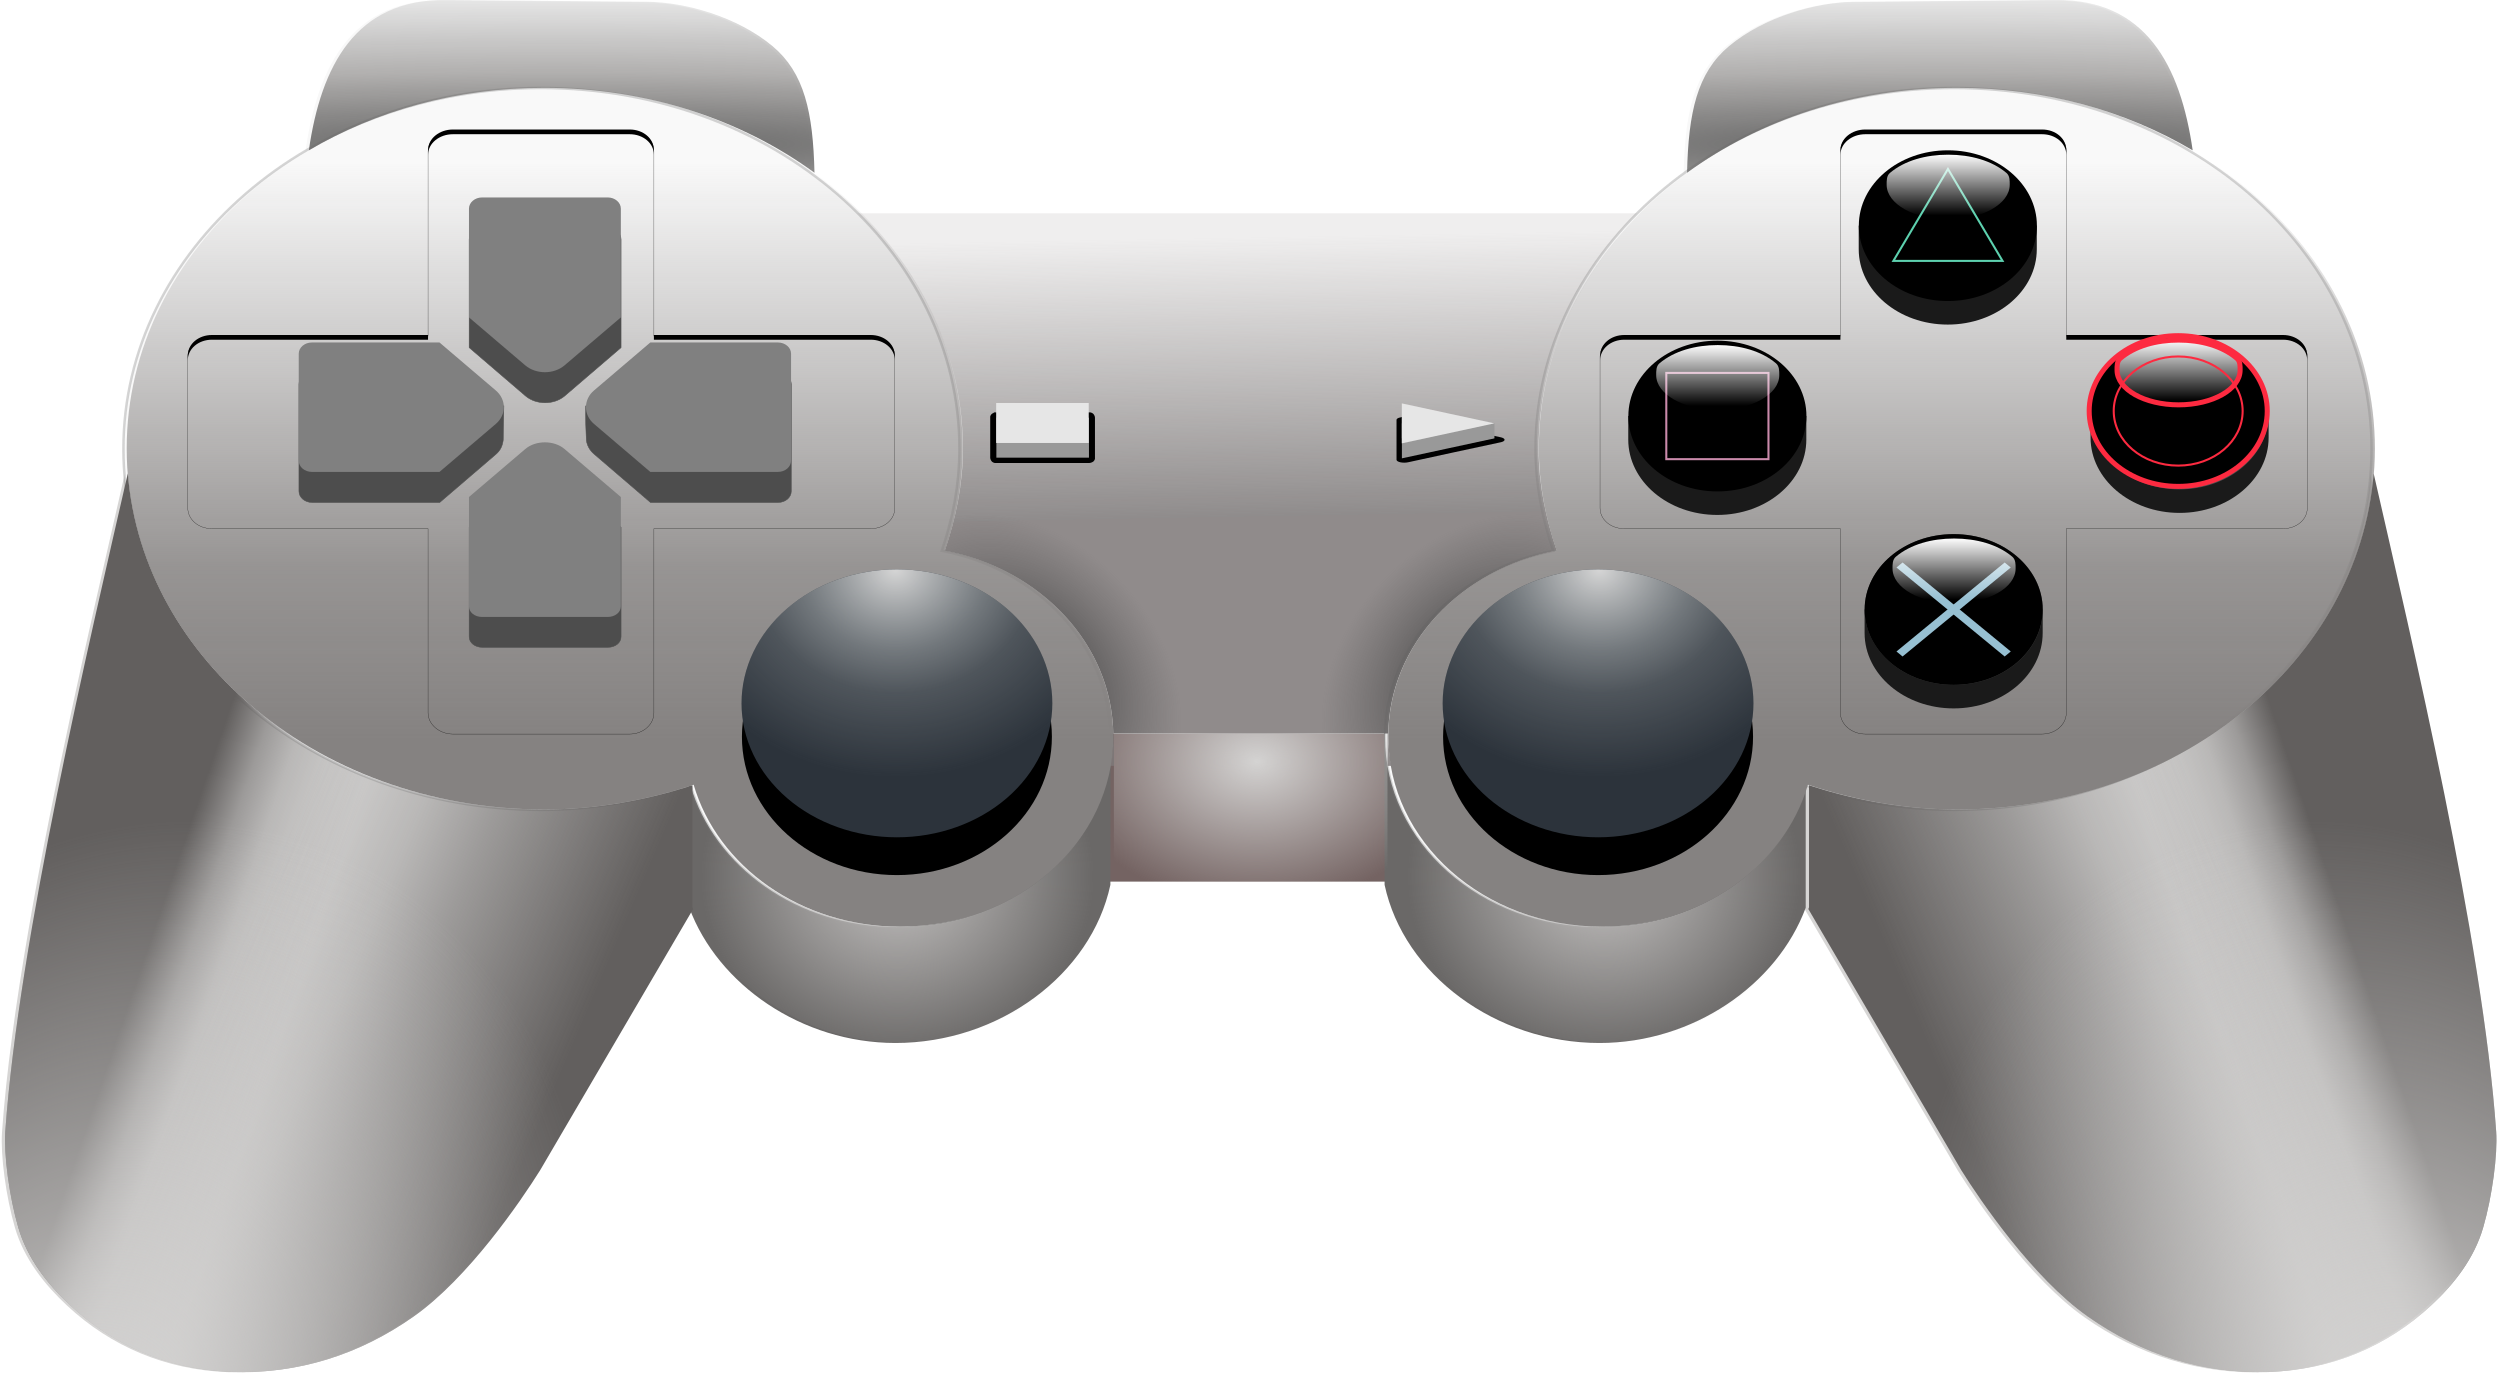 <svg width="499" height="274" viewBox="0 0 499 274" fill="none" xmlns="http://www.w3.org/2000/svg">
<g id="console-only">
<g id="layer3">
<g id="g6525-5">
<path id="path3877-3-9-7" d="M29.038 75.786C33.074 77.964 164.713 135.543 164.713 135.543L107.217 233.679C103.342 239.872 92.885 255.234 81.993 262.9C71.177 270.512 58.939 274.36 45.59 273.885C33.182 273.444 22.182 268.782 13.417 260.627C8.921 256.444 4.798 251.283 2.981 245.037C1.184 238.861 0.078 230.584 0.404 225.958C3.721 178.873 24.492 99.083 29.037 75.789L29.038 75.786Z" fill="#D6D5D4"/>
<path id="path3877-2-9" d="M468.979 75.786C464.943 77.964 333.303 135.543 333.303 135.543L390.8 233.679C394.675 239.872 405.132 255.234 416.024 262.9C426.839 270.512 439.077 274.36 452.426 273.885C464.834 273.444 475.834 268.782 484.6 260.627C489.095 256.444 493.219 251.283 495.036 245.037C496.833 238.861 497.939 230.584 497.613 225.958C494.295 178.873 473.525 99.083 468.98 75.789L468.979 75.786Z" fill="#D6D5D4"/>
<path id="rect3880-1-1" d="M81.615 42.577V152.936H244.565H253.451H416.401V42.577H253.451H244.565H81.615V42.577Z" fill="#EFEEEE"/>
<path id="rect3893-2-7" d="M369.521 0.44L409.778 0.077C429.544 -0.102 435.813 15.964 437.613 35.095C358.945 35.095 382.029 35.277 336.035 35.277C336.266 22.834 337.985 14.695 344.534 9.244C351.569 3.388 361.967 0.508 369.522 0.44H369.521Z" fill="#F8F8F8"/>
<path id="rect3893-0-4-4" d="M128.487 0.44L88.23 0.077C68.463 -0.102 62.195 15.964 60.395 35.095C139.063 35.095 115.979 35.277 161.973 35.277C161.742 22.834 160.022 14.695 153.474 9.244C146.439 3.388 136.042 0.508 128.486 0.44H128.487Z" fill="#F8F8F8"/>
<path id="rect3963-8-3" d="M194.646 146.471V175.97H244.561H253.447H303.362V146.471H253.447H244.561H194.646V146.471Z" fill="#746362"/>
<path id="path3065-7-8-8-9" d="M276.324 146.301C276.345 151.582 276.365 170.865 276.365 176.614C280.197 194.53 298.56 208.176 319.262 208.176C337.982 208.176 354.717 196.564 360.418 181.187V146.055C324.872 146.07 291.174 146.303 276.326 146.301L276.324 146.301Z" fill="#6A6867"/>
<path id="path3065-7-8-7-1-6" d="M221.676 146.301C221.655 151.582 221.634 170.865 221.634 176.614C217.803 194.53 199.44 208.176 178.737 208.176C160.018 208.176 143.282 196.564 137.582 181.187V146.055C173.128 146.07 206.826 146.303 221.674 146.301L221.676 146.301Z" fill="#6A6867"/>
<path id="path3065-4-7-5" d="M108.003 17.562C61.931 17.562 24.632 49.844 24.632 89.606C24.632 129.367 61.929 161.65 108.003 161.65C118.504 161.65 128.542 159.77 137.797 156.714C142.585 173.025 159.19 185.038 178.959 185.038C202.468 185.038 221.558 168.068 221.558 147.076C221.558 128.838 207.168 113.621 187.975 109.938C190.182 103.474 191.503 96.687 191.503 89.606C191.503 49.845 154.074 17.562 108.003 17.562H108.003ZM389.997 17.562C343.924 17.562 306.497 49.844 306.497 89.606C306.497 96.687 307.818 103.474 310.025 109.938C290.832 113.621 276.442 128.838 276.442 147.076C276.442 168.068 295.532 185.038 319.041 185.038C338.81 185.038 355.414 173.025 360.203 156.714C369.458 159.77 379.496 161.65 389.996 161.65C436.069 161.65 473.368 129.367 473.368 89.606C473.368 49.844 436.07 17.562 389.996 17.562H389.997Z" fill="#F9F9F9" stroke="#7D7D7D" stroke-opacity="0.328" stroke-width="0.502"/>
</g>
</g>
<g id="layer1">
<g id="g6476">
<path id="rect3963-1-8" d="M222.332 146.394C222.312 151.657 222.331 169.814 222.332 175.93H245.235H254.034H276.936C276.937 169.813 276.957 151.656 276.936 146.394H254.034H245.235H222.332ZM219.356 160.515C218.96 161.433 218.535 162.34 218.062 163.222C218.531 162.338 218.963 161.435 219.356 160.515ZM218.062 163.222C217.404 164.45 216.659 165.601 215.863 166.752C216.649 165.603 217.413 164.446 218.062 163.222ZM215.863 166.752C215.066 167.903 214.2 169.099 213.275 170.164C214.229 169.063 215.046 167.944 215.863 166.752ZM213.275 170.164C212.349 171.23 211.343 172.252 210.299 173.224C211.357 172.241 212.338 171.244 213.275 170.164ZM210.299 173.224C209.254 174.196 208.217 175.061 207.064 175.931C208.179 175.087 209.286 174.164 210.299 173.224Z" fill="url(#paint0_radial_6_2)"/>
<path id="rect3880-9-7" d="M171.759 42.489C184.413 55.119 192.203 71.572 192.203 89.559C192.203 96.64 190.787 103.453 188.58 109.917C207.773 113.6 222.222 128.747 222.222 146.985C222.222 148.996 221.913 150.943 221.575 152.869H222.352C222.353 150.74 222.348 147.55 222.352 146.397H245.255H254.053H276.956C276.96 147.55 276.955 150.739 276.956 152.869H277.732C277.395 150.943 277.085 148.996 277.085 146.985C277.085 128.747 291.535 113.601 310.728 109.917C308.521 103.453 307.105 96.64 307.105 89.559C307.105 71.572 314.895 55.119 327.549 42.489H254.053H245.254H171.758H171.759Z" fill="url(#paint1_linear_6_2)"/>
<path id="rect3893-5-4" d="M410.358 0.001L370.116 0.354C362.561 0.422 352.178 3.324 345.143 9.18C338.724 14.524 337.018 22.449 336.733 34.481C351.282 23.859 370.165 17.535 390.689 17.535C408.136 17.535 424.278 22.097 437.66 30.009C435.227 13.188 428.354 -0.16 410.358 0.001Z" fill="url(#paint2_radial_6_2)"/>
<path id="rect3893-5-2-5" d="M88.946 0.001C70.95 -0.161 64.078 13.188 61.644 30.009C75.025 22.097 91.167 17.535 108.615 17.535C129.14 17.535 148.023 23.859 162.571 34.481C162.286 22.449 160.58 14.524 154.161 9.18C147.126 3.324 136.743 0.422 129.188 0.354L88.946 0.001Z" fill="url(#paint3_radial_6_2)"/>
<path id="rect7331-8" d="M191.278 79.904C191.769 83.064 192.183 86.279 192.183 89.554C192.183 96.635 190.768 103.448 188.56 109.911C207.547 113.555 221.898 128.414 222.203 146.391H244.2V79.905H191.279L191.278 79.904Z" fill="url(#paint4_radial_6_2)"/>
<path id="rect7331-3-2" d="M255.333 79.904V146.39H277.071C277.376 128.413 291.727 113.555 310.714 109.911C308.507 103.447 307.091 96.634 307.091 89.553C307.091 86.278 307.505 83.063 307.997 79.903H255.332L255.333 79.904Z" fill="url(#paint5_radial_6_2)"/>
<path id="path3065-7-8-5-1" d="M276.947 146.273C276.968 151.554 276.947 170.767 276.947 176.516C280.779 194.432 299.205 208.053 319.906 208.053C338.626 208.053 355.353 196.482 361.053 181.106V156.747C360.965 156.718 360.883 156.659 360.795 156.629C356.006 172.941 339.417 184.989 319.647 184.989C296.138 184.989 277.077 167.971 277.077 146.979C277.077 146.743 277.073 146.507 277.077 146.273H276.948L276.947 146.273Z" fill="url(#paint6_radial_6_2)"/>
<path id="path3065-4-2-7" d="M108.66 17.482C62.587 17.482 25.288 49.764 25.288 89.525C25.288 129.287 62.586 161.569 108.66 161.569C119.16 161.569 129.198 159.689 138.453 156.633C143.241 172.945 159.846 184.957 179.615 184.957C203.124 184.957 222.214 167.988 222.214 146.996C222.214 128.758 207.824 113.541 188.631 109.858C190.838 103.393 192.159 96.606 192.159 89.525C192.159 49.764 154.731 17.482 108.659 17.482H108.66ZM390.653 17.482C344.58 17.482 307.153 49.764 307.153 89.525C307.153 96.606 308.474 103.394 310.681 109.858C291.488 113.541 277.098 128.758 277.098 146.996C277.098 167.988 296.188 184.957 319.697 184.957C339.466 184.957 356.071 172.945 360.859 156.633C370.114 159.69 380.152 161.569 390.652 161.569C436.725 161.569 474.024 129.287 474.024 89.525C474.024 49.764 436.726 17.482 390.652 17.482H390.653Z" fill="url(#paint7_linear_6_2)"/>
<g id="g6050">
<path id="path5968" d="M25.512 94.489C17.847 128.047 3.756 187.488 1.056 225.815C0.73 230.441 1.848 238.82 3.644 244.996C5.461 251.241 9.5 256.347 13.996 260.529C22.762 268.685 33.807 273.385 46.215 273.826C59.564 274.301 71.759 270.377 82.575 262.765C93.466 255.099 103.931 239.775 107.807 233.581L138.344 181.45C138.299 181.332 138.258 181.215 138.214 181.097V156.738C129.031 159.743 118.983 161.563 108.583 161.563C64.465 161.563 28.487 131.915 25.514 94.489L25.512 94.489Z" fill="url(#paint8_linear_6_2)"/>
<path id="path5970" d="M25.512 94.489C17.847 128.047 3.756 187.488 1.056 225.815C0.73 230.441 1.848 238.82 3.644 244.996C5.461 251.241 9.5 256.347 13.996 260.529C22.762 268.685 33.807 273.385 46.215 273.826C59.564 274.301 71.759 270.377 82.575 262.765C93.466 255.099 103.931 239.775 107.807 233.581L138.344 181.45C138.299 181.332 138.258 181.215 138.214 181.097V156.738C129.031 159.743 118.983 161.563 108.583 161.563C64.465 161.563 28.487 131.915 25.514 94.489L25.512 94.489Z" fill="url(#paint9_linear_6_2)"/>
<path id="path5972" d="M25.512 94.489C17.847 128.047 3.756 187.488 1.056 225.815C0.73 230.441 1.848 238.82 3.644 244.996C5.461 251.241 9.5 256.347 13.996 260.529C22.762 268.685 33.807 273.385 46.215 273.826C59.564 274.301 71.759 270.377 82.575 262.765C93.466 255.099 103.931 239.775 107.807 233.581L138.344 181.45C138.299 181.332 138.258 181.215 138.214 181.097V156.738C129.031 159.743 118.983 161.563 108.583 161.563C64.465 161.563 28.487 131.915 25.514 94.489L25.512 94.489Z" fill="url(#paint10_radial_6_2)"/>
</g>
<path id="path3065-7-8-5-7-1" d="M222.208 146.273C222.212 146.508 222.208 146.744 222.208 146.979C222.208 167.971 203.146 184.99 179.638 184.99C159.869 184.99 143.279 172.941 138.491 156.63C138.402 156.659 138.321 156.719 138.232 156.748V181.106C143.933 196.483 160.66 208.054 179.379 208.054C200.08 208.054 218.507 194.433 222.338 176.517C222.338 170.767 222.318 151.555 222.338 146.274H222.209L222.208 146.273Z" fill="url(#paint11_radial_6_2)"/>
<g id="g6055">
<path id="path6057" d="M473.78 94.489C481.445 128.047 495.535 187.488 498.235 225.815C498.561 230.441 497.444 238.82 495.647 244.996C493.831 251.241 489.791 256.347 485.296 260.529C476.53 268.685 465.484 273.385 453.077 273.826C439.728 274.301 427.532 270.377 416.717 262.765C405.825 255.099 395.36 239.775 391.485 233.581L360.948 181.45C360.993 181.332 361.033 181.215 361.077 181.097V156.738C370.26 159.743 380.309 161.563 390.708 161.563C434.827 161.563 470.805 131.915 473.778 94.489L473.78 94.489Z" fill="url(#paint12_linear_6_2)"/>
<path id="path6059" d="M473.78 94.489C481.445 128.047 495.535 187.488 498.235 225.815C498.561 230.441 497.444 238.82 495.647 244.996C493.831 251.241 489.791 256.347 485.296 260.529C476.53 268.685 465.484 273.385 453.077 273.826C439.728 274.301 427.532 270.377 416.717 262.765C405.825 255.099 395.36 239.775 391.485 233.581L360.948 181.45C360.993 181.332 361.033 181.215 361.077 181.097V156.738C370.26 159.743 380.309 161.563 390.708 161.563C434.827 161.563 470.805 131.915 473.778 94.489L473.78 94.489Z" fill="url(#paint13_linear_6_2)"/>
<path id="path6061" d="M473.78 94.489C481.445 128.047 495.535 187.488 498.235 225.815C498.561 230.441 497.444 238.82 495.647 244.996C493.831 251.241 489.791 256.347 485.296 260.529C476.53 268.685 465.484 273.385 453.077 273.826C439.728 274.301 427.532 270.377 416.717 262.765C405.825 255.099 395.36 239.775 391.485 233.581L360.948 181.45C360.993 181.332 361.033 181.215 361.077 181.097V156.738C370.26 159.743 380.309 161.563 390.708 161.563C434.827 161.563 470.805 131.915 473.778 94.489L473.78 94.489Z" fill="url(#paint14_radial_6_2)"/>
</g>
</g>
</g>
<g id="layer2">
<g id="g5453">
<path id="path3065-7-9-3" d="M349.91 147.047C349.91 162.302 336.06 174.669 318.974 174.669C301.889 174.669 288.039 162.302 288.039 147.047C288.039 131.791 301.889 119.424 318.974 119.424C336.06 119.424 349.91 131.791 349.91 147.047V147.047Z" fill="black"/>
<path id="path3065-7-6-0" d="M349.992 140.382C349.992 147.475 346.723 154.277 340.906 159.293C335.088 164.308 327.198 167.126 318.971 167.126C310.743 167.126 302.853 164.308 297.036 159.293C291.218 154.277 287.95 147.475 287.95 140.382C287.95 133.29 291.218 126.487 297.036 121.472C302.853 116.457 310.743 113.639 318.971 113.639C327.198 113.639 335.088 116.457 340.906 121.472C346.723 126.487 349.992 133.29 349.992 140.382Z" fill="#2C333B"/>
<path id="path3065-7-6-8-9" d="M349.992 140.382C349.992 147.475 346.723 154.277 340.906 159.293C335.088 164.308 327.198 167.126 318.971 167.126C310.743 167.126 302.853 164.308 297.036 159.293C291.218 154.277 287.95 147.475 287.95 140.382C287.95 133.29 291.218 126.487 297.036 121.472C302.853 116.457 310.743 113.639 318.971 113.639C327.198 113.639 335.088 116.457 340.906 121.472C346.723 126.487 349.992 133.29 349.992 140.382Z" fill="url(#paint15_radial_6_2)"/>
<g id="joystick">
<path id="path3065-7-9-0-1" d="M148.088 147.047C148.088 162.302 161.938 174.669 179.023 174.669C196.108 174.669 209.958 162.302 209.958 147.047C209.958 131.791 196.108 119.424 179.023 119.424C161.938 119.424 148.088 131.791 148.088 147.047V147.047Z" fill="black"/>
<path id="path3065-7-6-7-5" d="M148.006 140.382C148.006 147.475 151.274 154.277 157.092 159.293C162.909 164.308 170.799 167.126 179.027 167.126C187.254 167.126 195.144 164.308 200.962 159.293C206.779 154.277 210.048 147.475 210.048 140.382C210.048 133.29 206.779 126.487 200.962 121.472C195.144 116.457 187.254 113.639 179.027 113.639C170.799 113.639 162.909 116.457 157.092 121.472C151.274 126.487 148.006 133.29 148.006 140.382Z" fill="#2C333B"/>
<path id="path3065-7-6-8-5-0" d="M148.006 140.382C148.006 147.475 151.274 154.277 157.092 159.293C162.909 164.308 170.799 167.126 179.027 167.126C187.254 167.126 195.144 164.308 200.962 159.293C206.779 154.277 210.048 147.475 210.048 140.382C210.048 133.29 206.779 126.487 200.962 121.472C195.144 116.457 187.254 113.639 179.027 113.639C170.799 113.639 162.909 116.457 157.092 121.472C151.274 126.487 148.006 133.29 148.006 140.382Z" fill="url(#paint16_radial_6_2)"/>
</g>
<path id="rect6258-8" d="M90.404 26.087C87.7 26.087 85.439 27.903 85.439 30.209V67.085H42.319C39.614 67.085 37.484 68.901 37.484 71.208V101.399C37.484 103.706 39.614 105.522 42.319 105.522H85.439V142.286C85.439 144.592 87.7 146.52 90.404 146.52H125.686C128.391 146.52 130.521 144.592 130.521 142.286V105.522H173.774C176.479 105.522 178.609 103.706 178.609 101.399V71.208C178.609 68.902 176.479 67.085 173.774 67.085H130.521V30.209C130.521 27.903 128.391 26.087 125.686 26.087H90.404Z" stroke="black" stroke-width="0.05"/>
<path id="rect6258-1-9" d="M372.307 26.087C369.601 26.087 367.339 27.903 367.339 30.209V67.085H324.202C321.497 67.085 319.366 68.901 319.366 71.207V101.398C319.366 103.704 321.497 105.52 324.202 105.52H367.339V142.284C367.339 144.59 369.601 146.517 372.307 146.517H407.6C410.305 146.517 412.436 144.59 412.436 142.284V105.52H455.702C458.407 105.52 460.538 103.704 460.538 101.398V71.207C460.538 68.9 458.407 67.085 455.702 67.085H412.436V30.209C412.436 27.903 410.306 26.087 407.6 26.087H372.307V26.087Z" stroke="black" stroke-width="0.05"/>
<path id="rect6258-9-2" d="M90.404 25.85C87.7 25.85 85.439 27.657 85.439 29.964V30.904C85.439 28.598 87.7 26.79 90.404 26.79H125.686C128.391 26.79 130.521 28.598 130.521 30.904V29.964C130.521 27.657 128.391 25.85 125.686 25.85H90.404ZM42.315 66.865C39.61 66.865 37.48 68.672 37.48 70.979V71.919C37.48 69.613 39.61 67.805 42.315 67.805H85.436V66.865H42.315V66.865ZM130.519 66.865V67.805H173.772C176.477 67.805 178.607 69.613 178.607 71.919V70.979C178.607 68.673 176.477 66.865 173.772 66.865H130.519Z" fill="black"/>
<path id="rect6258-9-9-9" d="M372.315 25.85C369.61 25.85 367.349 27.657 367.349 29.964V30.904C367.349 28.598 369.61 26.79 372.315 26.79H407.597C410.302 26.79 412.432 28.598 412.432 30.904V29.964C412.432 27.657 410.302 25.85 407.597 25.85H372.315ZM324.226 66.865C321.521 66.865 319.391 68.672 319.391 70.979V71.919C319.391 69.613 321.521 67.805 324.226 67.805H367.346V66.865H324.226ZM412.429 66.865V67.805H455.682C458.387 67.805 460.517 69.613 460.517 71.919V70.979C460.517 68.673 458.387 66.865 455.682 66.865H412.429Z" fill="black"/>
<g id="movement-btn">
<path id="rect7548-1-3-0-9" d="M96.259 45.525C94.826 45.525 93.646 46.537 93.646 47.758V69.383L104.884 79.021C107.024 80.844 110.584 80.844 112.724 79.021L123.962 69.383V47.758C123.962 46.537 122.782 45.525 121.349 45.525H96.259ZM62.284 74.437C60.851 74.437 59.671 75.449 59.671 76.67V98.06C59.671 99.281 60.851 100.293 62.284 100.293H87.766L99.004 90.656C99.93 89.867 100.317 88.881 100.441 87.835L100.572 81.019H95.475L87.766 74.437L62.284 74.437ZM129.843 74.437L122.133 81.019H116.906C116.821 83.201 116.961 85.876 117.036 87.835C117.161 88.881 117.678 89.867 118.604 90.656L129.842 100.293H155.323C156.757 100.293 157.937 99.281 157.937 98.06V76.67C157.937 75.449 156.757 74.437 155.323 74.437L129.843 74.437ZM108.804 94.417C107.399 94.417 105.954 94.798 104.884 95.71L93.646 105.229V127.09C93.646 128.311 94.826 129.205 96.26 129.205H121.349C122.782 129.205 123.962 128.311 123.962 127.09V105.229L112.724 95.71C111.654 94.798 110.209 94.417 108.804 94.417H108.804Z" fill="#4D4D4D" stroke="#4D4D4D" stroke-width="0.1"/>
<path id="rect7548-1-3-9" d="M96.218 39.41C94.785 39.41 93.605 40.416 93.605 41.637V63.349L104.843 72.925C106.983 74.749 110.543 74.749 112.683 72.925L123.921 63.349V41.637C123.921 40.416 122.741 39.41 121.307 39.41H96.218H96.218ZM62.243 68.36C60.81 68.36 59.629 69.365 59.629 70.587V91.965C59.629 93.186 60.81 94.192 62.243 94.192H87.724L98.962 84.616C101.103 82.792 101.103 79.759 98.962 77.936L87.724 68.36H62.243V68.36ZM129.801 68.36L118.564 77.935C116.423 79.759 116.423 82.792 118.564 84.616L129.801 94.192H155.283C156.716 94.192 157.896 93.186 157.896 91.965V70.587C157.896 69.365 156.716 68.36 155.283 68.36H129.801V68.36ZM108.763 88.29C107.358 88.29 105.913 88.715 104.843 89.627L93.605 99.202V121.026C93.605 122.247 94.785 123.142 96.218 123.142H121.307C122.741 123.142 123.921 122.247 123.921 121.026V99.202L112.683 89.627C111.613 88.715 110.168 88.29 108.763 88.29H108.763Z" fill="#808080"/>
</g>
<g id="triangle-btn">
<path id="path7918-5-3" d="M388.771 34.7C380.904 34.7 374.384 39.046 372.045 45.042H371V49.743C371 58.051 378.957 64.787 388.772 64.787C398.586 64.787 406.543 58.051 406.543 49.743V45.042H405.498C403.159 39.045 396.639 34.7 388.772 34.7H388.771Z" fill="#1A1A1A"/>
<path id="path7918-7-2" d="M406.564 45.044C406.564 53.352 398.607 60.087 388.792 60.087C378.977 60.087 371.021 53.352 371.021 45.044C371.021 36.735 378.977 30 388.792 30C398.607 30 406.564 36.735 406.564 45.044Z" fill="black"/>
<path id="path8126-5" d="M399.708 52.081H388.812H377.916L383.364 42.903L388.812 33.725L394.26 42.903L399.708 52.081Z" stroke="#5DD1AF" stroke-width="0.414"/>
<path id="path7918-71-7" d="M388.858 30.877C384.402 30.877 380.166 32.04 377.229 34.521C376.55 35.094 376.575 36.053 376.575 36.871C376.575 40.707 382.075 43.805 388.858 43.805C395.642 43.805 401.142 40.707 401.142 36.871C401.142 36.053 401.166 35.094 400.488 34.521C397.551 32.04 393.314 30.877 388.858 30.877H388.858Z" fill="url(#paint17_linear_6_2)"/>
</g>
<g id="square-btn">
<path id="path7918-5-4-7-8" d="M342.771 72.696C334.904 72.696 328.384 77.042 326.045 83.038H325V87.739C325 96.047 332.957 102.783 342.772 102.783C352.586 102.783 360.543 96.047 360.543 87.739V83.038H359.498C357.159 77.042 350.639 72.696 342.772 72.696H342.771Z" fill="#1A1A1A"/>
<path id="path7918-7-3-96" d="M360.564 83.044C360.564 91.352 352.607 98.087 342.792 98.087C332.977 98.087 325.021 91.352 325.021 83.044C325.021 74.735 332.977 68 342.792 68C352.607 68 360.564 74.735 360.564 83.044Z" fill="black"/>
<path id="rect8286-3" d="M352.987 74.432H332.594V91.649H352.987V74.432Z" stroke="#CA8AAB" stroke-width="0.414"/>
<path id="path7918-71-1-2" d="M342.858 68.877C338.402 68.877 334.166 70.04 331.229 72.521C330.55 73.094 330.575 74.053 330.575 74.871C330.575 78.707 336.075 81.805 342.858 81.805C349.642 81.805 355.142 78.707 355.142 74.871C355.142 74.053 355.167 73.094 354.488 72.521C351.551 70.04 347.314 68.877 342.858 68.877H342.858Z" fill="url(#paint18_linear_6_2)"/>
</g>
<g id="cross-btn">
<path id="path7918-5-4-6" d="M389.946 111.311C382.078 111.311 375.558 115.657 373.22 121.653H372.174V126.354C372.174 134.663 380.131 141.398 389.946 141.398C399.761 141.398 407.717 134.663 407.717 126.354V121.653H406.672C404.333 115.657 397.813 111.311 389.946 111.311H389.946Z" fill="#1A1A1A"/>
<path id="path7918-8-0" d="M407.738 121.655C407.738 129.964 399.781 136.699 389.966 136.699C380.151 136.699 372.195 129.964 372.195 121.655C372.195 113.347 380.151 106.611 389.966 106.611C399.781 106.611 407.738 113.347 407.738 121.655Z" fill="#4D4D4D"/>
<g id="g8132-5-6-3">
<path id="path7918-7-3-9-1" d="M407.721 121.654C407.721 129.962 399.764 136.697 389.949 136.697C380.134 136.697 372.177 129.962 372.177 121.654C372.177 113.346 380.134 106.61 389.949 106.61C399.764 106.61 407.721 113.346 407.721 121.654Z" fill="black"/>
</g>
<g id="g8485-8">
<path id="rect8445-3" d="M401.349 130.035L379.753 112.27L378.534 113.273L400.131 131.037L401.349 130.035Z" fill="#97C0D2"/>
<path id="rect8445-1-3" d="M379.753 131.037L401.349 113.273L400.131 112.27L378.534 130.035L379.753 131.037Z" fill="#97C0D2"/>
</g>
</g>
<path id="path7918-71-1-0-9" d="M390.033 107.489C385.576 107.489 381.34 108.652 378.403 111.132C377.724 111.705 377.749 112.665 377.749 113.483C377.749 117.318 383.249 120.417 390.033 120.417C396.817 120.417 402.316 117.318 402.316 113.483C402.316 112.665 402.341 111.705 401.662 111.132C398.725 108.652 394.488 107.489 390.033 107.489H390.033Z" fill="url(#paint19_linear_6_2)"/>
<g id="circle-btn">
<path id="path7918-5-4-7-3-7" d="M435.045 72.288C427.178 72.288 420.658 76.634 418.319 82.63H417.274V87.331C417.274 95.639 425.23 102.375 435.045 102.375C444.86 102.375 452.817 95.639 452.817 87.331V82.63H451.772C449.433 76.634 442.913 72.288 435.046 72.288H435.045Z" fill="#1A1A1A"/>
<path id="path7918-8-3-2-44" d="M452.809 82.636C452.809 90.944 444.852 97.679 435.037 97.679C425.222 97.679 417.265 90.944 417.265 82.636C417.265 74.327 425.222 67.592 435.037 67.592C444.852 67.592 452.809 74.327 452.809 82.636Z" fill="#4D4D4D"/>
<g id="g8399-9">
<g id="g8132-5-7-5">
<path id="path7918-7-3-4-08" d="M452.542 82.043C452.542 90.351 444.586 97.086 434.771 97.086C424.956 97.086 417 90.351 417 82.043C417 73.735 424.956 67 434.771 67C444.586 67 452.542 73.735 452.542 82.043Z" fill="black" stroke="#FD2A40" stroke-width="1.004"/>
</g>
<path id="path7918-71-1-1-79" d="M434.844 67.879C430.389 67.879 426.152 69.041 423.215 71.522C422.536 72.095 422.562 73.055 422.562 73.872C422.562 77.708 428.061 80.806 434.844 80.806C441.628 80.806 447.127 77.708 447.127 73.872C447.127 73.055 447.153 72.095 446.474 71.522C443.537 69.041 439.3 67.879 434.845 67.879H434.844Z" fill="url(#paint20_linear_6_2)" stroke="#FD2A40" stroke-width="1.004"/>
<path id="path7918-7-3-4-3-0" d="M447.631 82.044C447.631 88.059 441.871 92.936 434.765 92.936C427.659 92.936 421.899 88.059 421.899 82.044C421.899 76.029 427.659 71.153 434.765 71.153C441.871 71.153 447.631 76.029 447.631 82.044Z" stroke="#FD2A40" stroke-width="0.414"/>
</g>
</g>
<g id="g3612-82">
<path id="path3594-3" d="M198.43 82.311C198.383 82.347 198.339 82.387 198.299 82.429C198.153 82.483 198.02 82.563 197.908 82.664C197.779 82.799 197.689 82.96 197.646 83.134C197.637 83.212 197.637 83.291 197.646 83.369V91.361C197.65 91.524 197.694 91.685 197.777 91.831C197.837 91.963 197.926 92.083 198.038 92.183C198.188 92.299 198.368 92.38 198.561 92.418C198.648 92.427 198.735 92.427 198.822 92.418H217.378C217.56 92.415 217.739 92.375 217.901 92.301C218.047 92.247 218.18 92.167 218.293 92.066C218.421 91.931 218.511 91.769 218.554 91.596C218.563 91.518 218.563 91.439 218.554 91.361V83.369C218.55 83.205 218.506 83.045 218.423 82.899C218.363 82.767 218.274 82.647 218.162 82.546C218.012 82.43 217.832 82.35 217.639 82.311C217.552 82.303 217.465 82.303 217.378 82.311H198.822C198.692 82.292 198.56 82.292 198.43 82.311H198.43Z" fill="black"/>
<path id="rect3472-7-5" d="M217.356 83.371H198.876V91.349H217.356V83.371Z" fill="#999999"/>
<path id="rect3472-8" d="M217.314 80.438H198.834V88.416H217.314V80.438Z" fill="#E6E6E6"/>
</g>
<g id="g3604-5">
<path id="path3596-3" d="M280.33 83.228C280.12 83.225 279.912 83.239 279.717 83.268C279.522 83.297 279.345 83.34 279.196 83.396C279.048 83.451 278.932 83.517 278.854 83.59C278.777 83.663 278.741 83.741 278.747 83.82V87.779V91.776C278.747 91.879 278.822 91.981 278.964 92.069C279.105 92.158 279.308 92.231 279.551 92.281C279.795 92.33 280.069 92.353 280.345 92.349C280.621 92.345 280.89 92.313 281.121 92.257L290.32 90.258L299.618 88.26C299.832 88.208 300.008 88.137 300.129 88.053C300.251 87.969 300.314 87.875 300.314 87.779C300.314 87.684 300.251 87.59 300.129 87.506C300.008 87.422 299.832 87.35 299.618 87.298L290.32 85.3L281.121 83.339C280.89 83.275 280.616 83.236 280.33 83.228V83.228Z" fill="black"/>
<g id="g3598-3">
<g id="g3536-2">
<path id="path3492-0-9" d="M298.284 87.495L289.051 89.49L279.817 91.484V87.495V83.507L289.051 85.501L298.284 87.495Z" fill="#999999"/>
<path id="rect3472-7-9-8" d="M298.291 84.508H279.81V87.489H298.291V84.508Z" fill="#999999"/>
</g>
<path id="path3492-6" d="M298.268 84.503L289.035 86.498L279.802 88.492V84.503V80.515L289.035 82.509L298.268 84.503Z" fill="#E6E6E6"/>
</g>
</g>
</g>
</g>
</g>
<defs>
<radialGradient id="paint0_radial_6_2" cx="0" cy="0" r="1" gradientUnits="userSpaceOnUse" gradientTransform="translate(250.852 152.021) scale(39.045 28.816)">
<stop stop-color="#D4D3D2"/>
<stop offset="1" stop-color="#D4D3D2" stop-opacity="0"/>
</radialGradient>
<linearGradient id="paint1_linear_6_2" x1="248.777" y1="103.146" x2="247.796" y2="47.31" gradientUnits="userSpaceOnUse">
<stop stop-color="#7E7A7A" stop-opacity="0.846"/>
<stop offset="1" stop-color="#7F7B7A" stop-opacity="0"/>
</linearGradient>
<radialGradient id="paint2_radial_6_2" cx="0" cy="0" r="1" gradientUnits="userSpaceOnUse" gradientTransform="translate(387.651 28.739) scale(436.354 33.483)">
<stop stop-color="#666666"/>
<stop offset="0.438" stop-color="#6D6A68" stop-opacity="0.498"/>
<stop offset="1" stop-color="#666666" stop-opacity="0"/>
</radialGradient>
<radialGradient id="paint3_radial_6_2" cx="0" cy="0" r="1" gradientUnits="userSpaceOnUse" gradientTransform="translate(111.67 28.739) rotate(-180) scale(436.354 33.483)">
<stop stop-color="#666666"/>
<stop offset="0.438" stop-color="#6D6A68" stop-opacity="0.498"/>
<stop offset="1" stop-color="#666666" stop-opacity="0"/>
</radialGradient>
<radialGradient id="paint4_radial_6_2" cx="0" cy="0" r="1" gradientUnits="userSpaceOnUse" gradientTransform="translate(204.338 135.09) rotate(-41.651) scale(27.299 36.004)">
<stop stop-color="#333333"/>
<stop offset="1" stop-color="#4D4D4D" stop-opacity="0"/>
</radialGradient>
<radialGradient id="paint5_radial_6_2" cx="0" cy="0" r="1" gradientUnits="userSpaceOnUse" gradientTransform="translate(295.231 135.09) rotate(-138.349) scale(27.299 36.004)">
<stop stop-color="#333333"/>
<stop offset="1" stop-color="#4D4D4D" stop-opacity="0"/>
</radialGradient>
<radialGradient id="paint6_radial_6_2" cx="0" cy="0" r="1" gradientUnits="userSpaceOnUse" gradientTransform="translate(320.156 174.95) rotate(90) scale(36.019 39.185)">
<stop stop-color="#C5C3C2"/>
<stop offset="1" stop-color="#C5C3C2" stop-opacity="0"/>
</radialGradient>
<linearGradient id="paint7_linear_6_2" x1="249.409" y1="147.745" x2="249.409" y2="32.26" gradientUnits="userSpaceOnUse">
<stop stop-color="#858281"/>
<stop offset="0.3" stop-color="#858281" stop-opacity="0.846"/>
<stop offset="1" stop-color="#858281" stop-opacity="0"/>
</linearGradient>
<linearGradient id="paint8_linear_6_2" x1="33.763" y1="176.833" x2="62.816" y2="186.784" gradientUnits="userSpaceOnUse">
<stop stop-color="#625F5E"/>
<stop offset="0.263" stop-color="#625F5E" stop-opacity="0.498"/>
<stop offset="0.477" stop-color="#625F5E" stop-opacity="0.247"/>
<stop offset="1" stop-color="#625F5E" stop-opacity="0"/>
</linearGradient>
<linearGradient id="paint9_linear_6_2" x1="111.656" y1="214.785" x2="48.514" y2="187.673" gradientUnits="userSpaceOnUse">
<stop stop-color="#625F5E"/>
<stop offset="0.473" stop-color="#625F5E" stop-opacity="0.498"/>
<stop offset="0.68" stop-color="#625F5E" stop-opacity="0.247"/>
<stop offset="1" stop-color="#625F5E" stop-opacity="0"/>
</linearGradient>
<radialGradient id="paint10_radial_6_2" cx="0" cy="0" r="1" gradientUnits="userSpaceOnUse" gradientTransform="translate(12.333 300.016) rotate(-157.228) scale(100.477 141.531)">
<stop stop-color="#D8D7D6"/>
<stop offset="1" stop-color="#D8D7D6" stop-opacity="0"/>
</radialGradient>
<radialGradient id="paint11_radial_6_2" cx="0" cy="0" r="1" gradientUnits="userSpaceOnUse" gradientTransform="translate(179.144 174.95) rotate(90) scale(36.019 39.185)">
<stop stop-color="#C5C3C2"/>
<stop offset="1" stop-color="#C5C3C2" stop-opacity="0"/>
</radialGradient>
<linearGradient id="paint12_linear_6_2" x1="465.528" y1="176.833" x2="436.475" y2="186.784" gradientUnits="userSpaceOnUse">
<stop stop-color="#625F5E"/>
<stop offset="0.263" stop-color="#625F5E" stop-opacity="0.498"/>
<stop offset="0.477" stop-color="#625F5E" stop-opacity="0.247"/>
<stop offset="1" stop-color="#625F5E" stop-opacity="0"/>
</linearGradient>
<linearGradient id="paint13_linear_6_2" x1="387.635" y1="214.785" x2="450.778" y2="187.673" gradientUnits="userSpaceOnUse">
<stop stop-color="#625F5E"/>
<stop offset="0.473" stop-color="#625F5E" stop-opacity="0.498"/>
<stop offset="0.68" stop-color="#625F5E" stop-opacity="0.247"/>
<stop offset="1" stop-color="#625F5E" stop-opacity="0"/>
</linearGradient>
<radialGradient id="paint14_radial_6_2" cx="0" cy="0" r="1" gradientUnits="userSpaceOnUse" gradientTransform="translate(486.959 300.016) rotate(-22.772) scale(100.477 141.531)">
<stop stop-color="#D8D7D6"/>
<stop offset="1" stop-color="#D8D7D6" stop-opacity="0"/>
</radialGradient>
<radialGradient id="paint15_radial_6_2" cx="0" cy="0" r="1" gradientUnits="userSpaceOnUse" gradientTransform="translate(319.253 113.575) rotate(180) scale(47.03 41.578)">
<stop stop-color="#D6D6D6"/>
<stop offset="0.396" stop-color="#B9BDBE" stop-opacity="0.498"/>
<stop offset="0.596" stop-color="#B9BDBE" stop-opacity="0.247"/>
<stop offset="1" stop-color="#B9BDBE" stop-opacity="0"/>
</radialGradient>
<radialGradient id="paint16_radial_6_2" cx="0" cy="0" r="1" gradientUnits="userSpaceOnUse" gradientTransform="translate(178.744 113.575) scale(47.03 41.578)">
<stop stop-color="#D6D6D6"/>
<stop offset="0.396" stop-color="#B9BDBE" stop-opacity="0.498"/>
<stop offset="0.596" stop-color="#B9BDBE" stop-opacity="0.247"/>
<stop offset="1" stop-color="#B9BDBE" stop-opacity="0"/>
</radialGradient>
<linearGradient id="paint17_linear_6_2" x1="389.147" y1="30.777" x2="389.147" y2="43.027" gradientUnits="userSpaceOnUse">
<stop stop-color="white"/>
<stop offset="1" stop-color="white" stop-opacity="0"/>
</linearGradient>
<linearGradient id="paint18_linear_6_2" x1="343.147" y1="68.773" x2="343.147" y2="81.023" gradientUnits="userSpaceOnUse">
<stop stop-color="white"/>
<stop offset="1" stop-color="white" stop-opacity="0"/>
</linearGradient>
<linearGradient id="paint19_linear_6_2" x1="390.321" y1="107.389" x2="390.321" y2="119.638" gradientUnits="userSpaceOnUse">
<stop stop-color="white"/>
<stop offset="1" stop-color="white" stop-opacity="0"/>
</linearGradient>
<linearGradient id="paint20_linear_6_2" x1="435.124" y1="67.777" x2="435.124" y2="80.026" gradientUnits="userSpaceOnUse">
<stop stop-color="white"/>
<stop offset="1" stop-color="white" stop-opacity="0"/>
</linearGradient>
</defs>
</svg>
